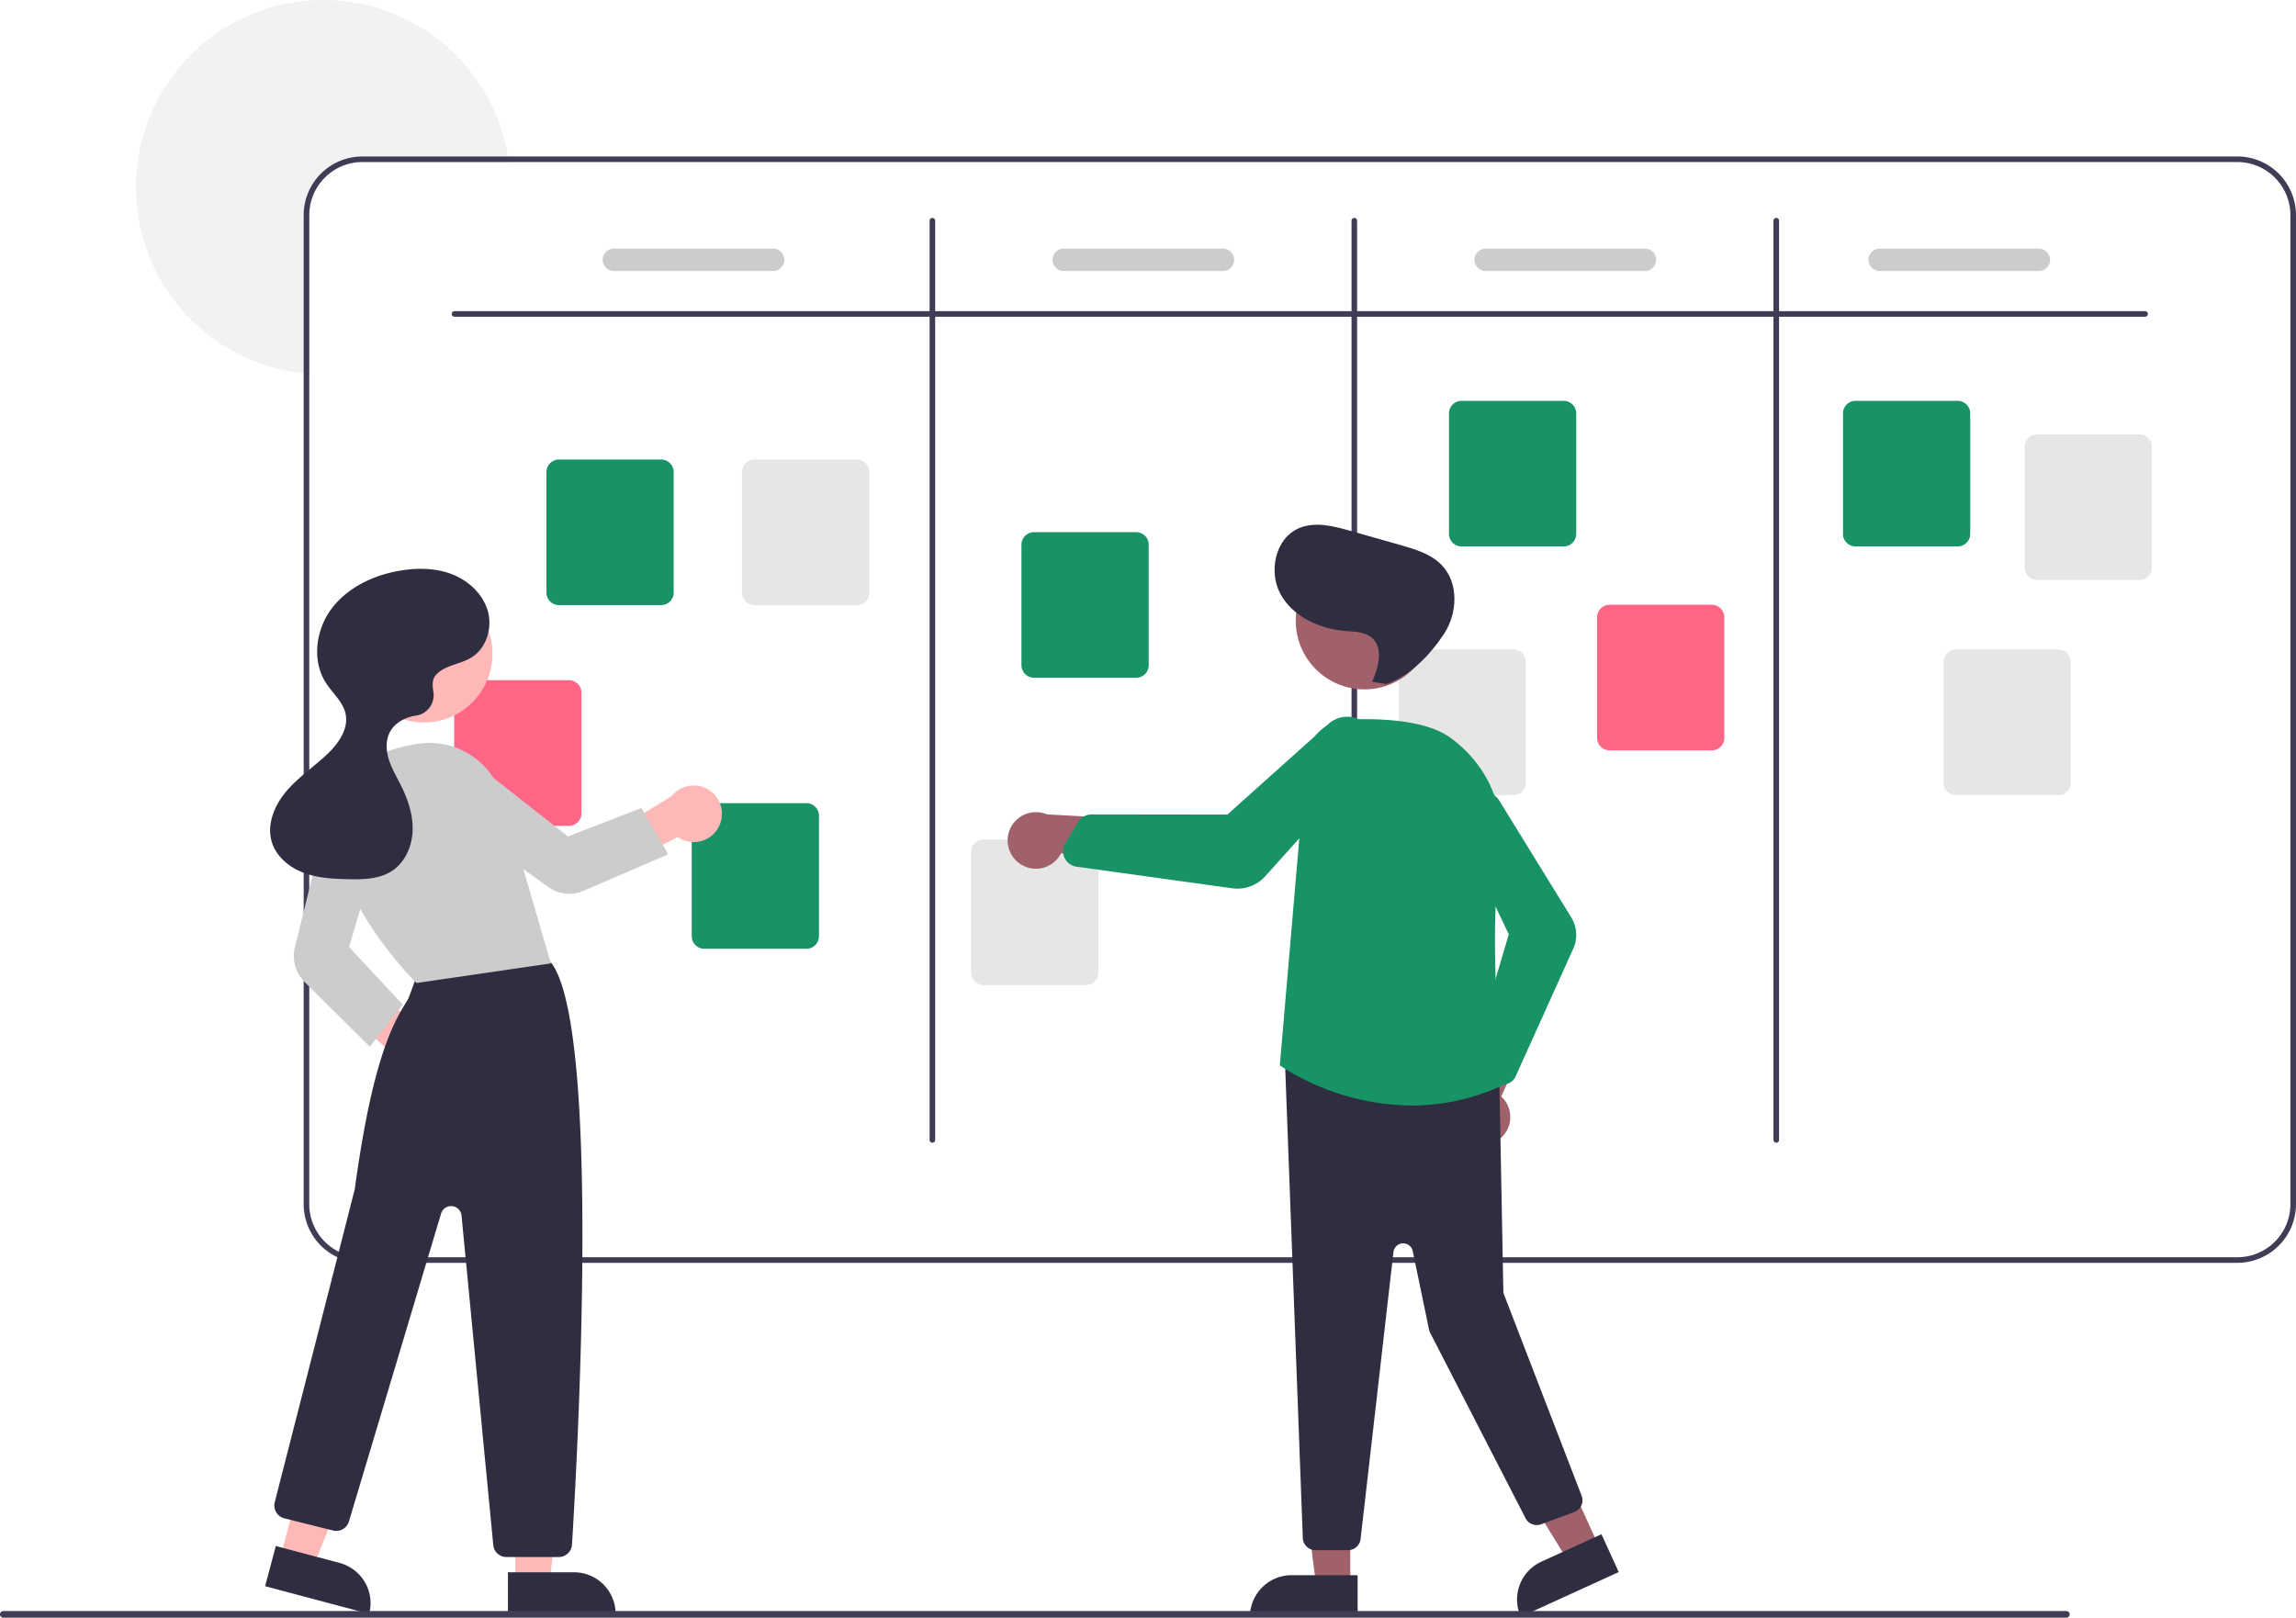 <svg xmlns="http://www.w3.org/2000/svg" width="821.676" height="579.01" data-name="Layer 1"><path fill="#f2f2f2" d="M182.076 58h-52.4a19.017 19.017 0 0 0-19 19v56.81c-.67-.04-1.34-.1-2-.18a66.999 66.999 0 1 1 73.1-77.63c.11.66.21 1.33.3 2Z"/><path fill="#3f3d56" d="M800.676 56h-671a21.023 21.023 0 0 0-21 21v354a21.023 21.023 0 0 0 21 21h671a21.023 21.023 0 0 0 21-21V77a21.023 21.023 0 0 0-21-21Zm19 375a19.017 19.017 0 0 1-19 19h-671a19.017 19.017 0 0 1-19-19V77a19.017 19.017 0 0 1 19-19h671a19.017 19.017 0 0 1 19 19Z"/><path fill="#3f3d56" d="M767.676 113.37h-605a1 1 0 0 1 0-2h605a1 1 0 0 1 0 2Z"/><path fill="#3f3d56" d="M333.676 409a1 1 0 0 1-1-1V79a1 1 0 1 1 2 0v329a1 1 0 0 1-1 1Zm151 0a1 1 0 0 1-1-1V79a1 1 0 1 1 2 0v329a1 1 0 0 1-1 1Zm151 0a1 1 0 0 1-1-1V79a1 1 0 1 1 2 0v329a1 1 0 0 1-1 1Z"/><path fill="#189366" d="M236.592 216.587h-36.54a4.505 4.505 0 0 1-4.5-4.5v-43.12a4.505 4.505 0 0 1 4.5-4.5h36.54a4.505 4.505 0 0 1 4.5 4.5v43.12a4.505 4.505 0 0 1-4.5 4.5Zm52 123h-36.54a4.505 4.505 0 0 1-4.5-4.5v-43.12a4.505 4.505 0 0 1 4.5-4.5h36.54a4.505 4.505 0 0 1 4.5 4.5v43.12a4.505 4.505 0 0 1-4.5 4.5Zm118-97h-36.54a4.505 4.505 0 0 1-4.5-4.5v-43.12a4.505 4.505 0 0 1 4.5-4.5h36.54a4.505 4.505 0 0 1 4.5 4.5v43.12a4.505 4.505 0 0 1-4.5 4.5Zm153-47h-36.54a4.505 4.505 0 0 1-4.5-4.5v-43.12a4.505 4.505 0 0 1 4.5-4.5h36.54a4.505 4.505 0 0 1 4.5 4.5v43.12a4.505 4.505 0 0 1-4.5 4.5Zm141 0h-36.54a4.505 4.505 0 0 1-4.5-4.5v-43.12a4.505 4.505 0 0 1 4.5-4.5h36.54a4.505 4.505 0 0 1 4.5 4.5v43.12a4.505 4.505 0 0 1-4.5 4.5Z"/><path fill="#e6e6e6" d="M765.592 207.587h-36.54a4.505 4.505 0 0 1-4.5-4.5v-43.12a4.505 4.505 0 0 1 4.5-4.5h36.54a4.505 4.505 0 0 1 4.5 4.5v43.12a4.505 4.505 0 0 1-4.5 4.5Zm-29 77h-36.54a4.505 4.505 0 0 1-4.5-4.5v-43.12a4.505 4.505 0 0 1 4.5-4.5h36.54a4.505 4.505 0 0 1 4.5 4.5v43.12a4.505 4.505 0 0 1-4.5 4.5Z"/><path fill="#ff6584" d="M612.592 268.587h-36.54a4.505 4.505 0 0 1-4.5-4.5v-43.12a4.505 4.505 0 0 1 4.5-4.5h36.54a4.505 4.505 0 0 1 4.5 4.5v43.12a4.505 4.505 0 0 1-4.5 4.5Z"/><path fill="#e6e6e6" d="M541.592 284.587h-36.54a4.505 4.505 0 0 1-4.5-4.5v-43.12a4.505 4.505 0 0 1 4.5-4.5h36.54a4.505 4.505 0 0 1 4.5 4.5v43.12a4.505 4.505 0 0 1-4.5 4.5Zm-153 68h-36.54a4.505 4.505 0 0 1-4.5-4.5v-43.12a4.505 4.505 0 0 1 4.5-4.5h36.54a4.505 4.505 0 0 1 4.5 4.5v43.12a4.505 4.505 0 0 1-4.5 4.5Z"/><path fill="#ff6584" d="M203.592 295.587h-36.54a4.505 4.505 0 0 1-4.5-4.5v-43.12a4.505 4.505 0 0 1 4.5-4.5h36.54a4.505 4.505 0 0 1 4.5 4.5v43.12a4.505 4.505 0 0 1-4.5 4.5Z"/><path fill="#e6e6e6" d="M306.592 216.587h-36.54a4.505 4.505 0 0 1-4.5-4.5v-43.12a4.505 4.505 0 0 1 4.5-4.5h36.54a4.505 4.505 0 0 1 4.5 4.5v43.12a4.505 4.505 0 0 1-4.5 4.5Z"/><path fill="#ccc" d="M276.676 97h-57a4 4 0 0 1 0-8h57a4 4 0 0 1 0 8Zm161 0h-57a4 4 0 0 1 0-8h57a4 4 0 0 1 0 8Zm151 0h-57a4 4 0 0 1 0-8h57a4 4 0 0 1 0 8Zm141 0h-57a4 4 0 0 1 0-8h57a4 4 0 0 1 0 8Z"/><path fill="#ffb8b8" d="M149.01 389.891a10.056 10.056 0 0 1-8.7-12.73L114.675 353.3l13.553-3.438 25.206 20.443a10.11 10.11 0 0 1-4.426 19.586Zm35.394 176.362h12.26l5.832-47.288h-18.094l.002 47.288z"/><path fill="#2f2e41" d="m220.308 577.636-38.53.001-.001-14.887h23.644a14.887 14.887 0 0 1 14.887 14.886Z"/><path fill="#ffb8b8" d="m100.345 557.401 11.848 3.154 17.801-44.196-17.485-4.654-12.164 45.696z"/><path fill="#2f2e41" d="m132.113 577.64-37.234-9.911 3.829-14.386 22.848 6.081a14.887 14.887 0 0 1 10.557 18.215Zm67.848-20.34h-18.707a4.73 4.73 0 0 1-4.726-4.293L165.17 435.075a3.748 3.748 0 0 0-7.32-.715l-32.974 110.2a4.742 4.742 0 0 1-5.7 3.246l-17.403-4.352a4.747 4.747 0 0 1-3.448-5.787c.285-1.11 28.411-111.028 28.657-112.158 6.372-46.968 13.997-59.554 18.093-66.315.339-.56.65-1.074.93-1.56.352-.609 2.513-6.645 3.884-10.565a4.79 4.79 0 0 1 2.435-2.977c17.211-8.802 37.348-2.71 43.11-.632a4.682 4.682 0 0 1 2.338 1.815c17.284 26.072 8.802 177.492 6.926 207.581a4.751 4.751 0 0 1-4.738 4.444Z"/><circle cx="151.684" cy="234.024" r="24.561" fill="#ffb8b8"/><path fill="#ccc" d="m149.082 351.838-.177-.171c-.33-.32-33.055-32.38-28.82-62.024 1.811-12.68 12.07-20.782 29.667-23.431a27.135 27.135 0 0 1 30 19.121l17.4 59.484Z"/><path fill="#ccc" d="m132.333 374.64-23.319-23.17a13.137 13.137 0 0 1-3.48-12.392l11.29-45.919a10.354 10.354 0 0 1 13.18-7.4 10.41 10.41 0 0 1 6.808 12.794l-11.884 40.396 19.218 20.637Z"/><path fill="#ffb8b8" d="M257.404 295.562a10.056 10.056 0 0 1-14.883 4.03l-31.13 16.134 1.376-13.706 27.597-17.08a10.11 10.11 0 0 1 17.04 10.622Z"/><path fill="#ccc" d="m239.121 305.765-30.346 13.113a12.809 12.809 0 0 1-12.477-1.338l-38.589-27.65a10.355 10.355 0 0 1-1.974-14.985 10.41 10.41 0 0 1 14.409-1.568l33.088 26.042 26.3-10.175Z"/><path fill="#2f2e41" d="M155.756 241.895c3.03-3.797 8.69-4.001 12.853-6.505 5.452-3.28 7.706-10.611 5.949-16.726s-6.938-10.881-12.879-13.16-12.55-2.308-18.816-1.206c-9.33 1.64-18.516 5.995-24.206 13.569s-7.139 18.666-1.982 26.612c2.37 3.653 6.03 6.667 6.976 10.917 1.242 5.58-2.672 10.961-6.864 14.846-4.777 4.427-10.257 8.134-14.442 13.123s-6.976 11.806-5.066 18.032c1.6 5.217 6.256 9.06 11.361 10.984s10.666 2.203 16.121 2.31c5.298.103 10.924-.025 15.386-2.882 4.778-3.057 7.328-8.858 7.517-14.527s-1.706-11.222-4.245-16.294c-1.513-3.023-3.273-5.953-4.278-9.18s-1.18-6.89.43-9.863c1.693-3.125 5.117-5.01 8.604-5.694.182-.036.373-.068.574-.096a7.398 7.398 0 0 0 6.333-8.628c-.397-2.214-.363-4.334.674-5.632Z"/><path fill="#a0616a" d="M483.229 567.3h-12.26l-5.832-47.288 18.094.001-.002 47.287z"/><path fill="#2f2e41" d="M462.212 563.797h23.644v14.887h-38.53a14.887 14.887 0 0 1 14.886-14.887Z"/><path fill="#a0616a" d="m572.184 553.413-11.151 5.093-24.954-40.589 16.459-7.518 19.646 43.014z"/><path fill="#2f2e41" d="m551.612 558.958 21.506-9.823 6.185 13.541-35.047 16.009a14.887 14.887 0 0 1 7.356-19.727Z"/><path fill="#a0616a" d="M536.482 407.857a10.056 10.056 0 0 0 .8-15.399l14.412-32.7-18.308 3.103-10.879 30.577a10.11 10.11 0 0 0 13.975 14.419Z"/><path fill="#2f2e41" d="M482.448 554.831h-11.712a4.517 4.517 0 0 1-4.489-4.173l-6.387-170.56a4.5 4.5 0 0 1 4.926-4.804l67.735 7.194a4.501 4.501 0 0 1 4.062 4.393l1.42 75.236a3.492 3.492 0 0 0 .233 1.193l27.785 72.053a4.499 4.499 0 0 1-2.643 5.84l-11.868 4.373a4.501 4.501 0 0 1-5.558-2.164l-34.132-66.369a4.475 4.475 0 0 1-.404-1.142l-5.831-28.094a3.5 3.5 0 0 0-6.904.312l-11.763 102.724a4.499 4.499 0 0 1-4.47 3.988Z"/><circle cx="488.279" cy="222.178" r="24.561" fill="#a0616a"/><path fill="#189366" d="M505.123 395.694a87.664 87.664 0 0 1-46.873-14.198l-.239-.165.025-.29 9.395-109.415a15.42 15.42 0 0 1 14.599-14.062c12.176-.56 28.53.146 37.286 6.667 13.23 9.854 19.607 24.693 17.495 40.712-4.38 33.219.582 78.03 1.162 83.03l.042.36-.33.15a77.266 77.266 0 0 1-32.562 7.211Z"/><path fill="#189366" d="M537.86 388.158a5.007 5.007 0 0 1-3.68-1.622l-5.373-5.862a5.026 5.026 0 0 1-1.11-4.795l12.251-41.463-18.64-39.144a8.832 8.832 0 0 1-.603-5.88 8.809 8.809 0 0 1 16.313-2.083l25.295 41.042a11.95 11.95 0 0 1 .72 11.198l-20.61 45.665a4.988 4.988 0 0 1-3.767 2.88 5.054 5.054 0 0 1-.796.064Z"/><path fill="#a0616a" d="M364.738 308.953a10.056 10.056 0 0 0 14.998-3.578l35.438 4.596-8.144-16.688-32.404-1.806a10.11 10.11 0 0 0-9.888 17.476Z"/><path fill="#189366" d="M442.85 318.067a13.425 13.425 0 0 1-1.845-.128l-55.751-7.732a5.541 5.541 0 0 1-4.251-3.111 5.657 5.657 0 0 1-.318-.83 5.564 5.564 0 0 1 .575-4.431l4.613-7.649a5.584 5.584 0 0 1 4.756-2.686h.008l48.596.056 36.294-32.517a9.868 9.868 0 0 1 6.107-2.5 9.835 9.835 0 0 1 7.372 16.816l-36.215 40.278a13.364 13.364 0 0 1-9.942 4.434Z"/><path fill="#2f2e41" d="M491.072 244.028c2.244-5.195 4.143-12.113-.162-15.785-2.497-2.13-6.093-2.135-9.365-2.4-9.217-.747-18.706-4.988-23.21-13.063s-1.99-20.085 6.51-23.728c5.729-2.456 12.297-.783 18.294.917l18.006 5.106c5.35 1.517 10.967 3.19 14.819 7.202 6.142 6.397 5.683 17.211.804 24.618s-12.226 15.13-20.637 17.942Z"/><path fill="#3f3d56" d="M739.485 579.01H1.19a1.19 1.19 0 1 1 0-2.382h738.294a1.19 1.19 0 1 1 0 2.382Z"/></svg>